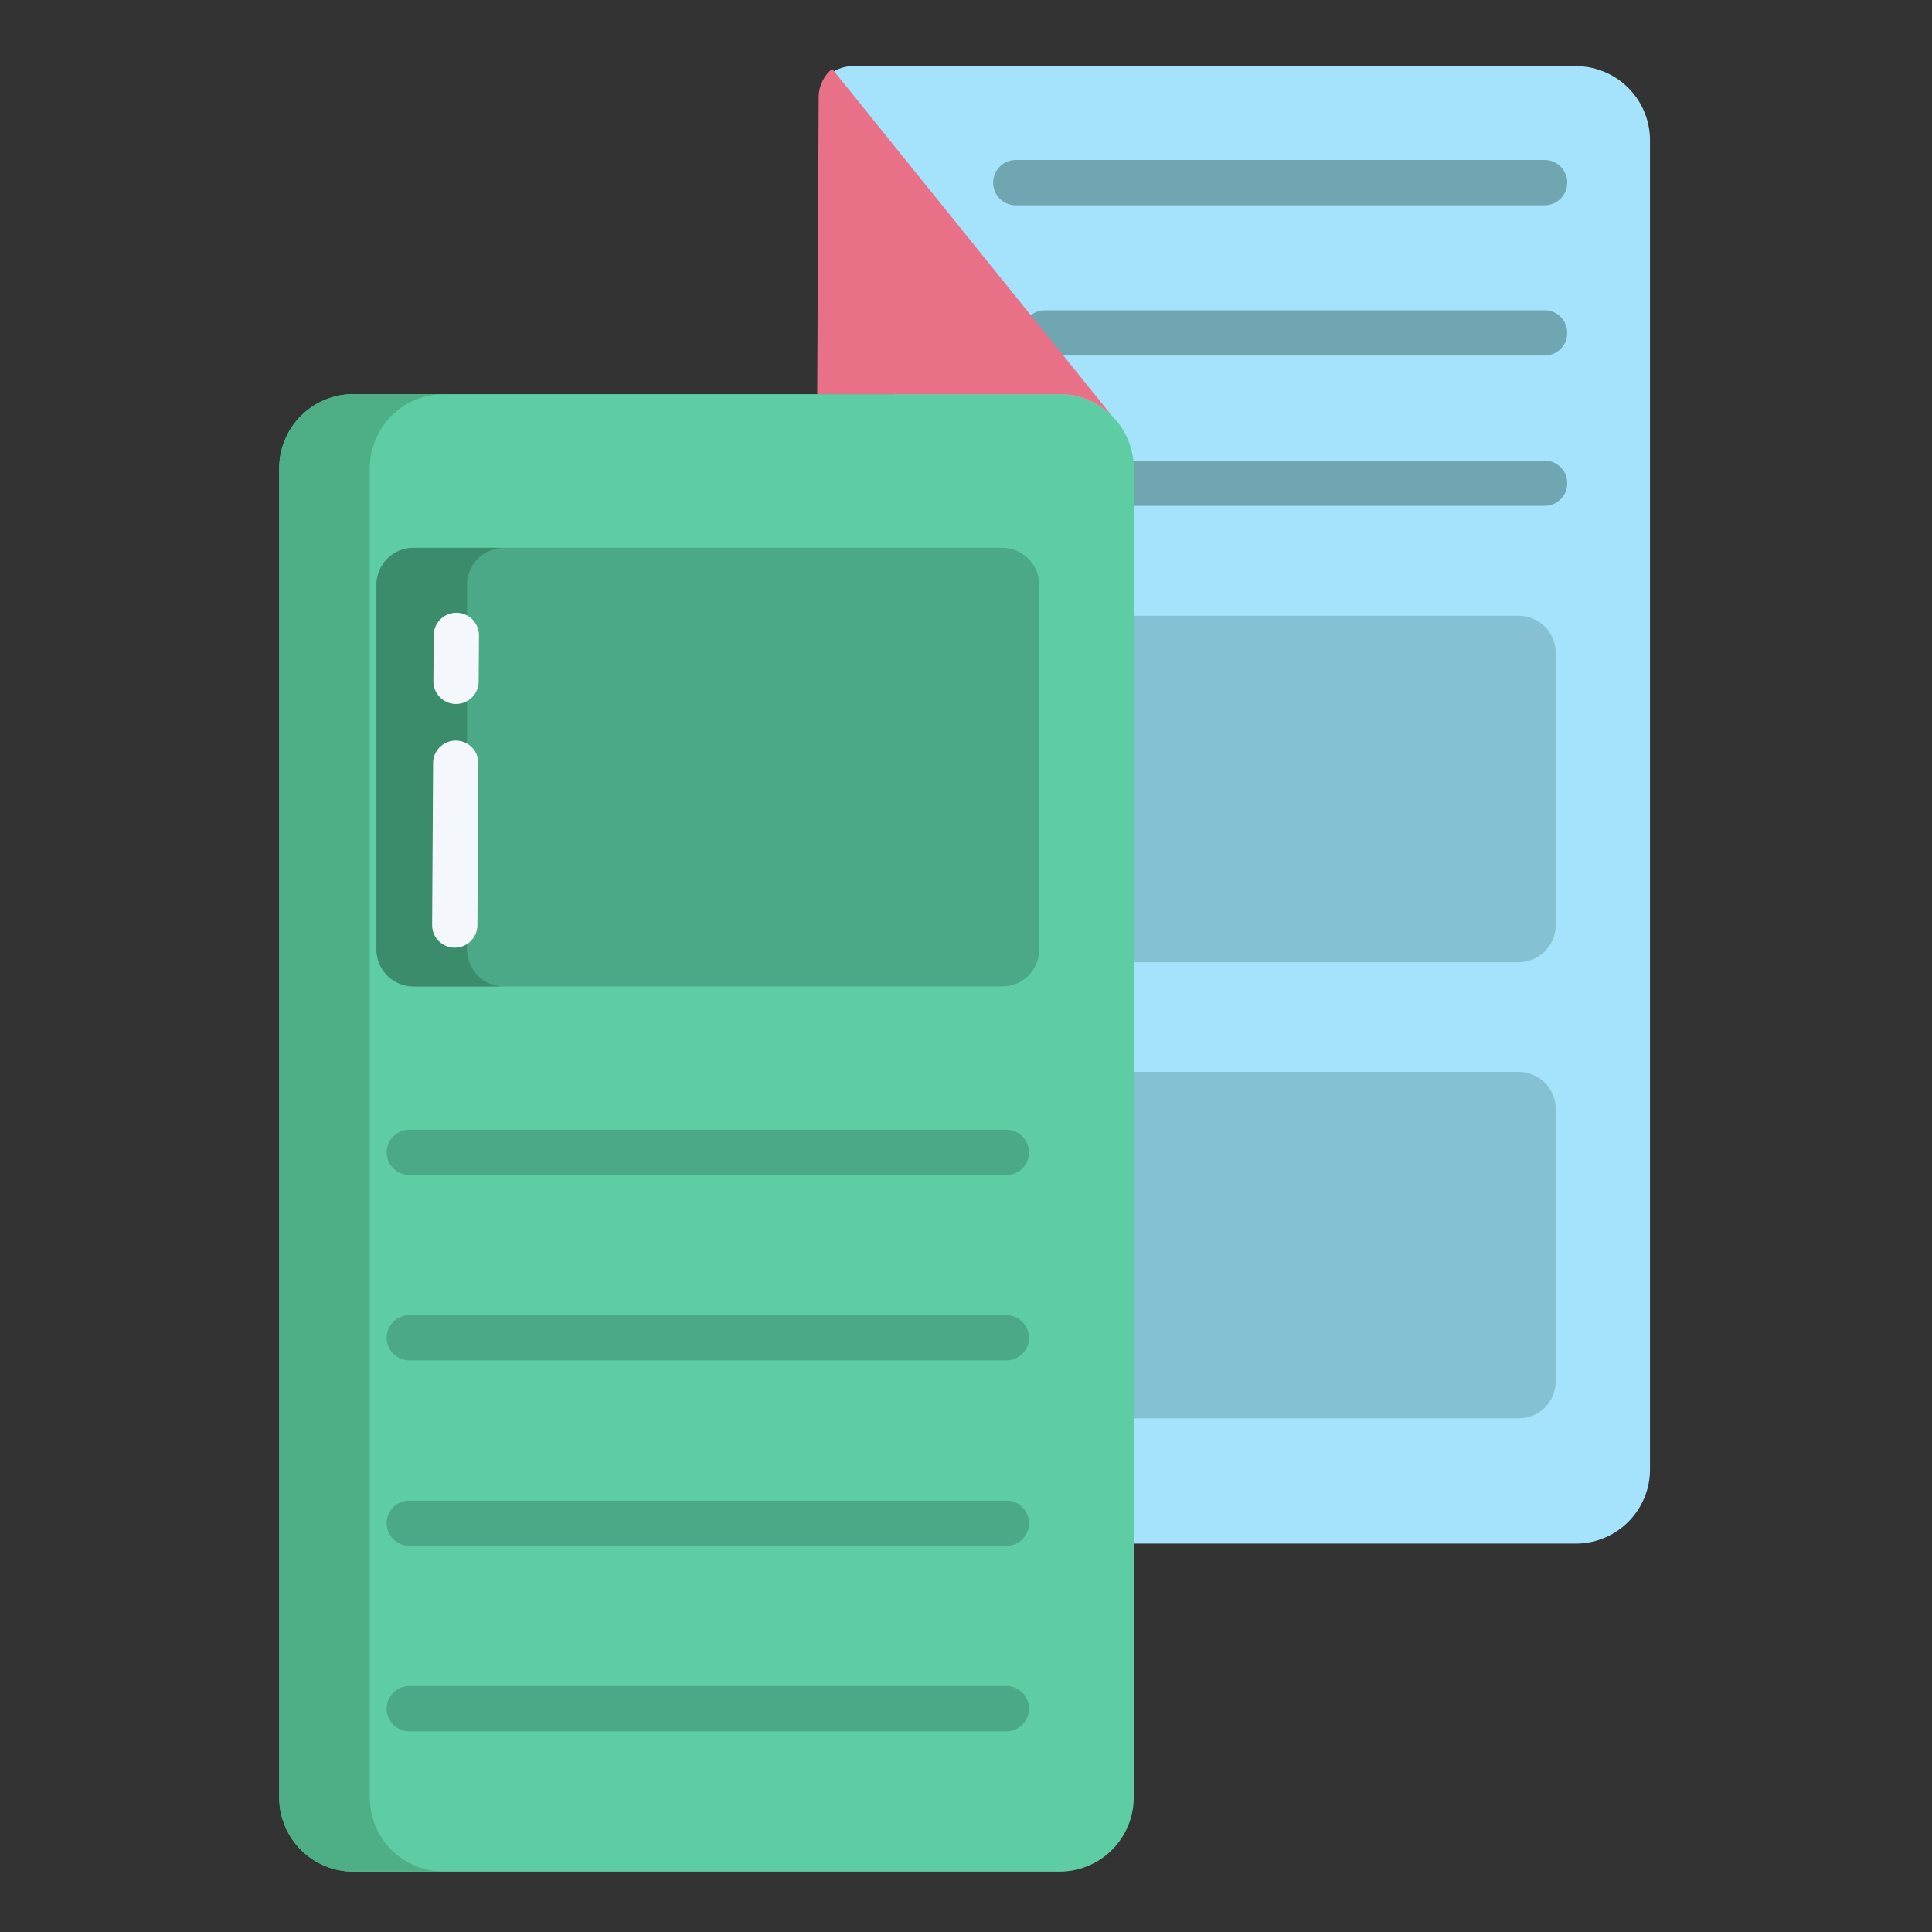 <svg id="Layer_1" height="512" viewBox="0 0 512 512" width="512" xmlns="http://www.w3.org/2000/svg" data-name="Layer 1"><rect x="0" y="0" width="512" height="512" fill="#333333" stroke="none"/><path d="m417.614 17.53h-191.56a9.743 9.743 0 0 0 -6.26 2.25l78.92 389.29h118.9a19.655 19.655 0 0 0 19.65-19.66v-352.22a19.655 19.655 0 0 0 -19.65-19.66z" fill="#a5e2fb"/><path d="m409.333 54.4h-140.14a6 6 0 0 1 0-12h140.14a6 6 0 0 1 0 12z" fill="#70a5b2"/><path d="m409.333 94.227h-132.408a6 6 0 0 1 0-12h132.408a6 6 0 0 1 0 12z" fill="#70a5b2"/><path d="m409.333 134.054h-108.887a6 6 0 0 1 0-12h108.887a6 6 0 0 1 0 12z" fill="#70a5b2"/><path d="m412.28 293.89v72.15a9.827 9.827 0 0 1 -9.82 9.83h-102.01v-91.81h102.01a9.827 9.827 0 0 1 9.82 9.83z" fill="#85c1d3"/><path d="m412.28 173.02v72.15a9.827 9.827 0 0 1 -9.82 9.83h-102.01v-91.81h102.01a9.827 9.827 0 0 1 9.82 9.83z" fill="#85c1d3"/><path d="m294.65 110.18a19.561 19.561 0 0 0 -13.86-5.72h-187.14a19.653 19.653 0 0 0 -19.65 19.65v352.24a19.653 19.653 0 0 0 19.65 19.65h187.14a19.655 19.655 0 0 0 19.66-19.65v-352.24a19.593 19.593 0 0 0 -5.8-13.93z" fill="#5fcda4"/><path d="m276.95 88.23 17.7 21.95a19.561 19.561 0 0 0 -13.86-5.72h-64.22l.39-78.68a9.834 9.834 0 0 1 3.57-7.53z" fill="#e87187"/><path d="m275.41 155.01v96.58a9.829 9.829 0 0 1 -9.83 9.83h-155.99a9.827 9.827 0 0 1 -9.82-9.83v-96.58a9.827 9.827 0 0 1 9.82-9.83h155.99a9.829 9.829 0 0 1 9.83 9.83z" fill="#4ca987"/><path d="m98 476.35v-352.24a19.653 19.653 0 0 1 19.65-19.65h-24a19.653 19.653 0 0 0 -19.65 19.65v352.24a19.653 19.653 0 0 0 19.65 19.65h24a19.653 19.653 0 0 1 -19.65-19.65z" fill="#4eaf87"/><path d="m123.77 251.59v-96.58a9.827 9.827 0 0 1 9.82-9.83h-24a9.827 9.827 0 0 0 -9.82 9.83v96.58a9.827 9.827 0 0 0 9.82 9.83h24a9.827 9.827 0 0 1 -9.82-9.83z" fill="#3b8c6b"/><g fill="#4ca987"><path d="m266.7 311.388h-158.23a6 6 0 1 1 0-12h158.23a6 6 0 0 1 0 12z"/><path d="m266.7 360.531h-158.23a6 6 0 1 1 0-12h158.23a6 6 0 0 1 0 12z"/><path d="m266.7 409.676h-158.23a6 6 0 1 1 0-12h158.23a6 6 0 0 1 0 12z"/><path d="m266.7 458.819h-158.23a6 6 0 1 1 0-12h158.23a6 6 0 0 1 0 12z"/></g><path d="m120.519 251.145h-.038a6 6 0 0 1 -5.963-6.037l.256-42.879a6 6 0 0 1 12 .073l-.256 42.879a6 6 0 0 1 -5.999 5.964z" fill="#f4f8fc"/><path d="m120.854 186.562h-.042a6 6 0 0 1 -5.958-6.041l.082-12.166a6 6 0 1 1 12 .083l-.082 12.165a6 6 0 0 1 -6 5.959z" fill="#f4f8fc"/></svg>